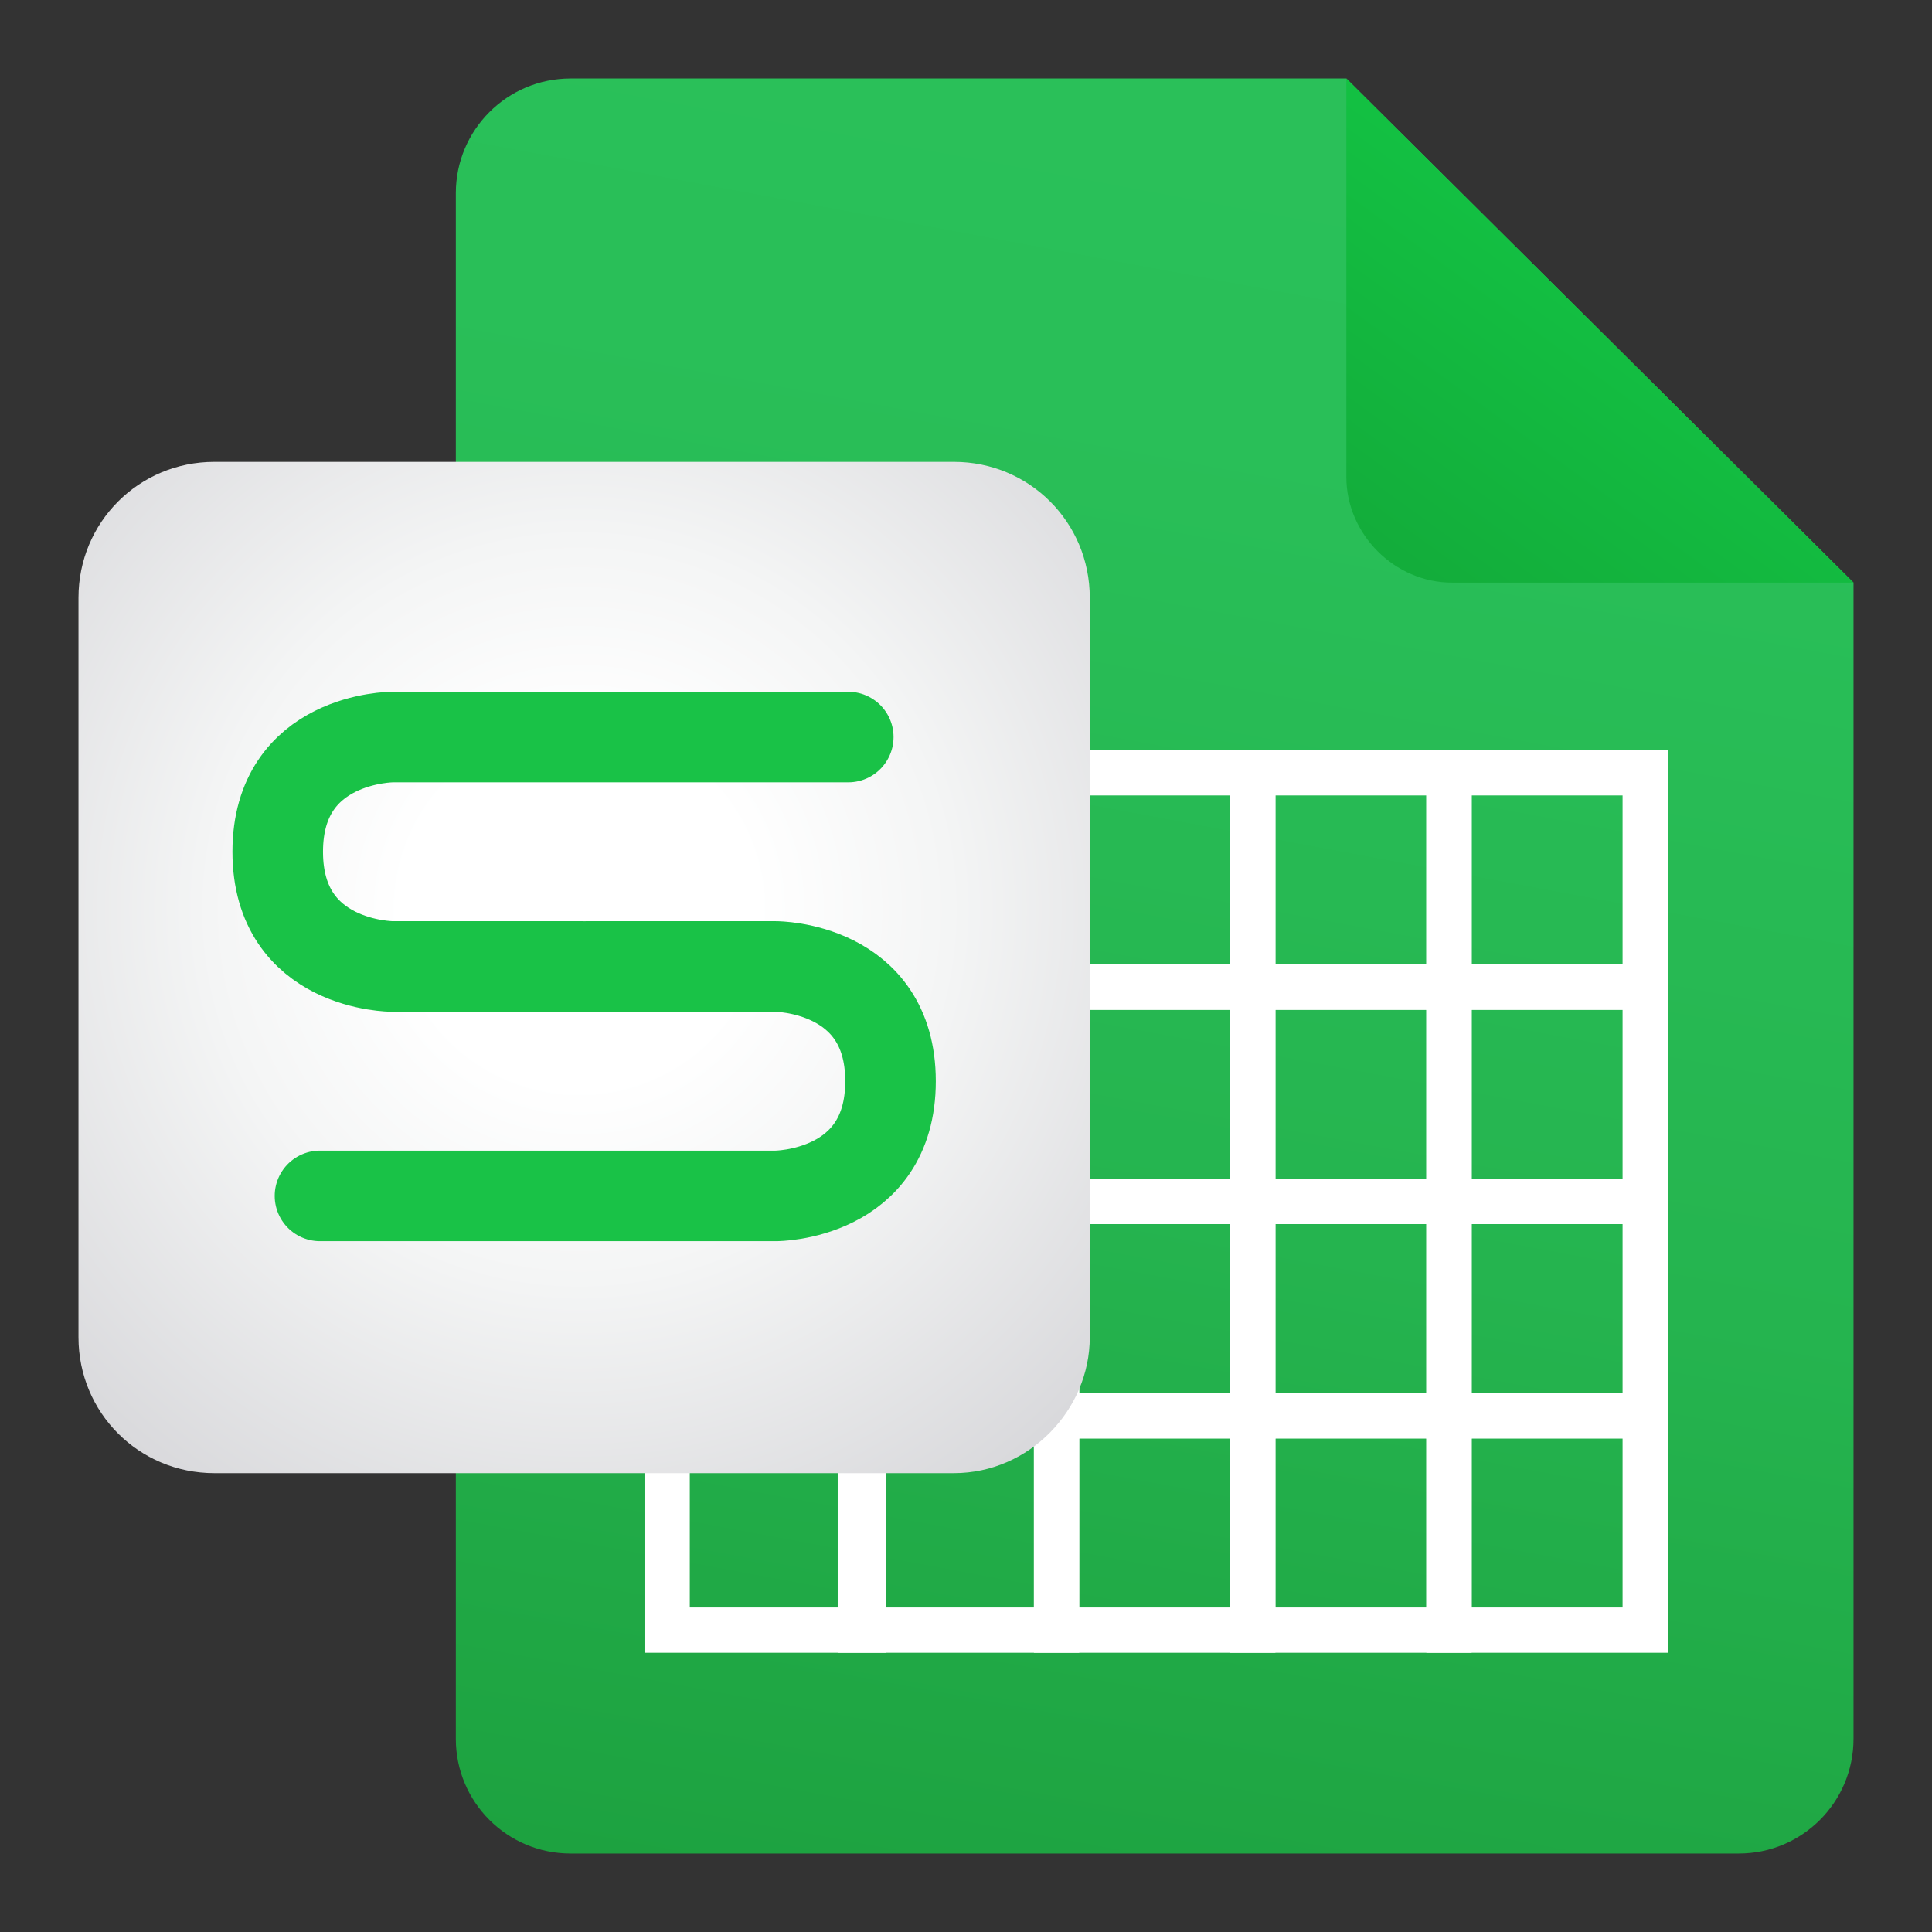 <?xml version="1.0" encoding="utf-8"?>
<!-- Generator: Adobe Illustrator 23.0.2, SVG Export Plug-In . SVG Version: 6.00 Build 0)  -->
<svg version="1.1" id="Layer_1" xmlns="http://www.w3.org/2000/svg" xmlns:xlink="http://www.w3.org/1999/xlink" x="0px" y="0px"
	 viewBox="0 0 64 64" style="enable-background:new 0 0 64 64;" xml:space="preserve">
<rect x="0" y="0" width="64" height="64" fill="#333333" stroke="none"/>
<style type="text/css">
	.st0{fill:url(#SVGID_1_);}
	.st1{fill:url(#SVGID_2_);}
	.st2{fill:none;stroke:#FFFFFF;stroke-width:1.5;stroke-miterlimit:10;}
	.st3{fill:url(#SVGID_3_);}
	.st4{fill:none;stroke:#19C247;stroke-width:3;stroke-linecap:round;stroke-linejoin:round;stroke-miterlimit:10;}
</style>
<linearGradient id="SVGID_1_" gradientUnits="userSpaceOnUse" x1="46.925" y1="-14.653" x2="28.474" y2="84.573">
	<stop  offset="0" style="stop-color:#2BC25B"/>
	<stop  offset="0.294" style="stop-color:#29BF58"/>
	<stop  offset="0.55" style="stop-color:#25B44F"/>
	<stop  offset="0.791" style="stop-color:#1DA240"/>
	<stop  offset="1" style="stop-color:#138C2E"/>
</linearGradient>
<path class="st0" d="M61.4,19.3v38.3c0,2.1-1.7,3.8-3.8,3.8H18.9c-2.1,0-3.8-1.7-3.8-3.8V6.4c0-2.1,1.7-3.8,3.8-3.8h25.7L61.4,19.3z
	"/>
<linearGradient id="SVGID_2_" gradientUnits="userSpaceOnUse" x1="69.344" y1="-11.551" x2="22.763" y2="52.578">
	<stop  offset="0" style="stop-color:#23C24E"/>
	<stop  offset="0.318" style="stop-color:#13C243"/>
	<stop  offset="0.726" style="stop-color:#138C2E"/>
</linearGradient>
<path class="st1" d="M61.4,19.3H48.1c-1.9,0-3.5-1.6-3.5-3.5V2.6L61.4,19.3z"/>
<g>
	<rect x="22.1" y="25.6" class="st2" width="6.5" height="7.1"/>
	<rect x="28.5" y="25.6" class="st2" width="6.5" height="7.1"/>
	<rect x="35" y="25.6" class="st2" width="6.5" height="7.1"/>
	<rect x="41.5" y="25.6" class="st2" width="6.5" height="7.1"/>
	<rect x="48" y="25.6" class="st2" width="6.5" height="7.1"/>
	<rect x="22.1" y="32.7" class="st2" width="6.5" height="7.1"/>
	<rect x="28.5" y="32.7" class="st2" width="6.5" height="7.1"/>
	<rect x="35" y="32.7" class="st2" width="6.5" height="7.1"/>
	<rect x="41.5" y="32.7" class="st2" width="6.5" height="7.1"/>
	<rect x="48" y="32.7" class="st2" width="6.5" height="7.1"/>
	<rect x="22.1" y="39.8" class="st2" width="6.5" height="7.1"/>
	<rect x="28.5" y="39.8" class="st2" width="6.5" height="7.1"/>
	<rect x="35" y="39.8" class="st2" width="6.5" height="7.1"/>
	<rect x="41.5" y="39.8" class="st2" width="6.5" height="7.1"/>
	<rect x="48" y="39.8" class="st2" width="6.5" height="7.1"/>
	<rect x="22.1" y="46.9" class="st2" width="6.5" height="7.1"/>
	<rect x="28.5" y="46.9" class="st2" width="6.5" height="7.1"/>
	<rect x="35" y="46.9" class="st2" width="6.5" height="7.1"/>
	<rect x="41.5" y="46.9" class="st2" width="6.5" height="7.1"/>
	<rect x="48" y="46.9" class="st2" width="6.5" height="7.1"/>
</g>
<g>
	
		<radialGradient id="SVGID_3_" cx="19.194" cy="1044.129" r="38.671" gradientTransform="matrix(1 0 0 1 0 -1014)" gradientUnits="userSpaceOnUse">
		<stop  offset="0.151" style="stop-color:#FFFFFF"/>
		<stop  offset="0.318" style="stop-color:#F4F5F5"/>
		<stop  offset="0.609" style="stop-color:#D8D8DB"/>
		<stop  offset="0.986" style="stop-color:#AAABB0"/>
		<stop  offset="0.994" style="stop-color:#A9AAAF"/>
	</radialGradient>
	<path class="st3" d="M31.6,48.8H7.1c-2.5,0-4.5-2-4.5-4.5V19.8c0-2.5,2-4.5,4.5-4.5h24.5c2.5,0,4.5,2,4.5,4.5v24.5
		C36.1,46.7,34.1,48.8,31.6,48.8z"/>
	<g transform="translate(0 -.884)">
		<path class="st4" d="M19.3,32.9H13c0,0-3.8,0-3.8-3.8s3.8-3.8,3.8-3.8h15.1 M19.4,32.9h6.3c0,0,3.8,0,3.8,3.8s-3.8,3.8-3.8,3.8
			H10.6"/>
	</g>
</g>
</svg>
